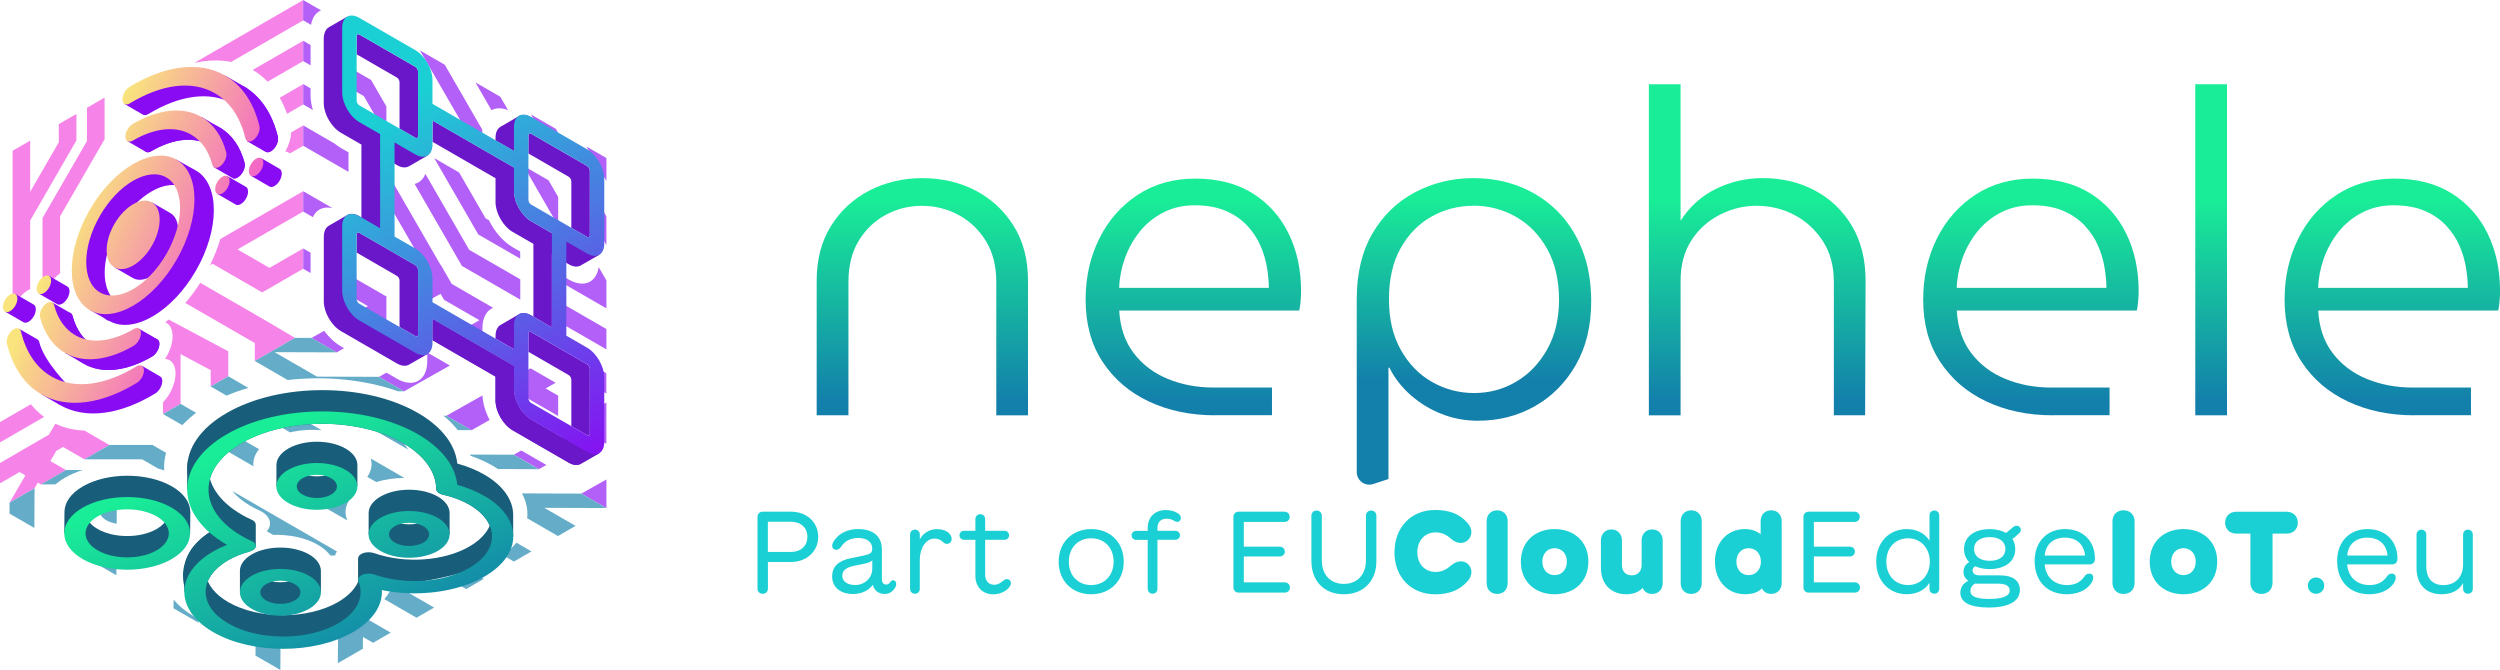 <?xml version="1.0" encoding="UTF-8"?>
<svg xmlns="http://www.w3.org/2000/svg" width="491.75" height="131.78" xmlns:xlink="http://www.w3.org/1999/xlink" viewBox="0 0 491.75 131.78">
  <defs>
    <style>
      .cls-1 {
        fill: url(#linear-gradient-2);
      }

      .cls-2 {
        fill: #1bd0d4;
      }

      .cls-3 {
        fill: url(#New_Gradient_Swatch_copy_2-4);
      }

      .cls-4 {
        fill: url(#New_Gradient_Swatch_copy_2);
      }

      .cls-5 {
        fill: #6a17c9;
      }

      .cls-6 {
        fill: url(#New_Gradient_Swatch_copy_2-2);
      }

      .cls-7 {
        fill: url(#linear-gradient-6);
      }

      .cls-8 {
        opacity: .65;
      }

      .cls-9 {
        fill: #1380ab;
      }

      .cls-10 {
        fill: url(#New_Gradient_Swatch_copy_2-5);
      }

      .cls-11 {
        fill: url(#linear-gradient-5);
      }

      .cls-12 {
        fill: url(#New_Gradient_Swatch_copy_2-3);
      }

      .cls-13 {
        fill: url(#linear-gradient-7);
      }

      .cls-14 {
        fill: url(#New_Gradient_Swatch_copy);
      }

      .cls-15 {
        fill: #185e7a;
      }

      .cls-16 {
        fill: #890bf3;
      }

      .cls-17 {
        fill: url(#linear-gradient-3);
      }

      .cls-18 {
        fill: url(#linear-gradient);
      }

      .cls-19 {
        fill: #f141dc;
      }

      .cls-20 {
        fill: url(#linear-gradient-4);
      }

      .cls-21 {
        fill: url(#linear-gradient-8);
      }
    </style>
    <linearGradient id="linear-gradient" x1="181.43" y1="39.24" x2="181.43" y2="78.82" gradientUnits="userSpaceOnUse">
      <stop offset="0" stop-color="#19ed97"/>
      <stop offset="1" stop-color="#1380ab"/>
    </linearGradient>
    <linearGradient id="linear-gradient-2" x1="234.72" y1="39.24" x2="234.72" y2="78.82" xlink:href="#linear-gradient"/>
    <linearGradient id="linear-gradient-3" x1="289.94" y1="38.86" x2="289.94" y2="74.87" xlink:href="#linear-gradient"/>
    <linearGradient id="linear-gradient-4" x1="345.64" y1="39.24" x2="345.64" y2="78.82" xlink:href="#linear-gradient"/>
    <linearGradient id="linear-gradient-5" x1="399.48" y1="39.24" x2="399.48" y2="78.82" xlink:href="#linear-gradient"/>
    <linearGradient id="linear-gradient-6" x1="434.93" y1="39.24" x2="434.93" y2="78.82" xlink:href="#linear-gradient"/>
    <linearGradient id="linear-gradient-7" x1="470.57" y1="39.24" x2="470.57" y2="78.82" xlink:href="#linear-gradient"/>
    <linearGradient id="New_Gradient_Swatch_copy" data-name="New Gradient Swatch copy" x1="77.68" y1="21.27" x2="120.57" y2="90.65" gradientUnits="userSpaceOnUse">
      <stop offset="0" stop-color="#1bd0d4"/>
      <stop offset="1" stop-color="#890bf3"/>
    </linearGradient>
    <linearGradient id="New_Gradient_Swatch_copy_2" data-name="New Gradient Swatch copy 2" x1="67.66" y1="77.88" x2="89.11" y2="123.48" gradientUnits="userSpaceOnUse">
      <stop offset="0" stop-color="#19ed97"/>
      <stop offset="1" stop-color="#1380ab"/>
    </linearGradient>
    <linearGradient id="New_Gradient_Swatch_copy_2-2" data-name="New Gradient Swatch copy 2" x1="56.44" y1="83.15" x2="77.89" y2="128.76" xlink:href="#New_Gradient_Swatch_copy_2"/>
    <linearGradient id="New_Gradient_Swatch_copy_2-3" data-name="New Gradient Swatch copy 2" x1="42.54" y1="89.69" x2="63.99" y2="135.3" xlink:href="#New_Gradient_Swatch_copy_2"/>
    <linearGradient id="New_Gradient_Swatch_copy_2-4" data-name="New Gradient Swatch copy 2" x1="22.33" y1="99.2" x2="43.78" y2="144.8" xlink:href="#New_Gradient_Swatch_copy_2"/>
    <linearGradient id="New_Gradient_Swatch_copy_2-5" data-name="New Gradient Swatch copy 2" x1="55.7" y1="83.5" x2="77.15" y2="129.11" xlink:href="#New_Gradient_Swatch_copy_2"/>
    <linearGradient id="linear-gradient-8" x1="14.69" y1="41.09" x2="50.12" y2="56.84" gradientUnits="userSpaceOnUse">
      <stop offset="0" stop-color="#f9e47d"/>
      <stop offset="1" stop-color="#f141dc"/>
    </linearGradient>
  </defs>
  <g id="Layer_2" data-name="Layer 2">
    <g>
      <path class="cls-18" d="m160.64,81.69v-26.49c0-4.16.94-7.75,2.81-10.75,1.87-3,4.38-5.32,7.54-6.96,3.15-1.63,6.63-2.45,10.44-2.45s7.36.82,10.48,2.45c3.12,1.64,5.62,3.96,7.49,6.96,1.87,3,2.81,6.59,2.81,10.75v26.49h-6.24v-26.22c0-3.15-.68-5.84-2.05-8.07-1.37-2.23-3.17-3.94-5.4-5.13-2.23-1.19-4.62-1.78-7.18-1.78s-4.85.58-7.05,1.74c-2.2,1.16-3.98,2.85-5.35,5.08-1.37,2.23-2.05,4.95-2.05,8.16v26.22h-6.24Z"/>
      <path class="cls-1" d="m239.05,81.69c-4.88,0-9.23-.91-13.07-2.72-3.84-1.81-6.87-4.41-9.1-7.8-2.23-3.39-3.34-7.46-3.34-12.22,0-4.4.89-8.4,2.68-12,1.78-3.6,4.3-6.47,7.54-8.61,3.24-2.14,7.03-3.21,11.37-3.21s8.24.98,11.33,2.94c3.09,1.96,5.44,4.61,7.05,7.94,1.61,3.33,2.41,7.08,2.41,11.24,0,.6-.03,1.25-.09,1.96-.06.71-.15,1.34-.27,1.87h-35.41c.18,3.33,1.13,6.13,2.85,8.38,1.72,2.26,3.97,3.96,6.73,5.08,2.76,1.13,5.75,1.69,8.96,1.69h11.51v5.44h-11.15Zm-18.91-25.07h29.44c0-1.19-.12-2.51-.36-3.97-.24-1.46-.67-2.9-1.29-4.33-.62-1.43-1.49-2.73-2.59-3.92-1.1-1.19-2.5-2.16-4.19-2.9-1.69-.74-3.76-1.12-6.2-1.12-2.26,0-4.31.48-6.15,1.43-1.84.95-3.39,2.22-4.64,3.79-1.25,1.58-2.22,3.32-2.9,5.22-.68,1.9-1.06,3.84-1.12,5.8Z"/>
      <path class="cls-17" d="m289.89,35.04c3.21,0,6.21.55,9.01,1.65,2.79,1.1,5.25,2.69,7.36,4.77,2.11,2.08,3.76,4.62,4.95,7.63,1.19,3,1.78,6.41,1.78,10.21,0,4.82-1.01,8.98-3.03,12.49-2.02,3.51-4.71,6.22-8.07,8.12-3.36,1.9-7.09,2.85-11.2,2.85-2.5,0-4.88-.45-7.14-1.34-2.26-.89-4.28-2.13-6.07-3.7-1.78-1.58-3.18-3.37-4.19-5.4h-.18v21.91l-3,.98c-1.6.52-3.24-.67-3.24-2.36v-34c0-5.11,1.04-9.44,3.12-12.98,2.08-3.54,4.88-6.23,8.38-8.07,3.51-1.84,7.34-2.77,11.51-2.77Zm-.09,5.44c-2.97,0-5.72.71-8.25,2.14-2.53,1.43-4.55,3.51-6.07,6.24-1.52,2.74-2.27,6.07-2.27,9.99s.77,7.18,2.32,9.95c1.55,2.77,3.6,4.88,6.15,6.33,2.56,1.46,5.32,2.18,8.3,2.18s5.72-.74,8.25-2.23c2.53-1.49,4.56-3.61,6.11-6.38,1.55-2.76,2.32-6.02,2.32-9.77s-.77-7.18-2.32-9.95c-1.55-2.77-3.6-4.88-6.15-6.33-2.56-1.46-5.35-2.19-8.38-2.19Z"/>
      <path class="cls-20" d="m324.33,81.69V16.57h6.24v26.85c1.78-2.79,4.12-4.89,7-6.29,2.88-1.4,5.93-2.1,9.14-2.1,3.81,0,7.24.82,10.3,2.45,3.06,1.64,5.49,3.96,7.27,6.96,1.78,3,2.68,6.59,2.68,10.75l-.09,26.49h-6.15v-26.22c0-3.15-.73-5.84-2.19-8.07-1.46-2.23-3.33-3.94-5.62-5.13-2.29-1.19-4.74-1.78-7.36-1.78s-4.91.58-7.22,1.74-4.19,2.84-5.62,5.04c-1.43,2.2-2.14,4.88-2.14,8.03v26.4h-6.24Z"/>
      <path class="cls-11" d="m403.8,81.69c-4.88,0-9.23-.91-13.07-2.72-3.84-1.81-6.87-4.41-9.1-7.8-2.23-3.39-3.34-7.46-3.34-12.22,0-4.4.89-8.4,2.68-12,1.78-3.6,4.3-6.47,7.54-8.61,3.24-2.14,7.03-3.21,11.37-3.21s8.24.98,11.33,2.94c3.09,1.96,5.44,4.61,7.05,7.94,1.61,3.33,2.41,7.08,2.41,11.24,0,.6-.03,1.25-.09,1.96-.06.71-.15,1.34-.27,1.87h-35.41c.18,3.33,1.13,6.13,2.85,8.38,1.72,2.26,3.97,3.96,6.73,5.08,2.76,1.13,5.75,1.69,8.96,1.69h11.51v5.44h-11.15Zm-18.91-25.07h29.44c0-1.19-.12-2.51-.36-3.97-.24-1.46-.67-2.9-1.29-4.33-.62-1.43-1.49-2.73-2.59-3.92-1.1-1.19-2.5-2.16-4.19-2.9-1.69-.74-3.76-1.12-6.2-1.12-2.26,0-4.31.48-6.15,1.43-1.84.95-3.39,2.22-4.64,3.79-1.25,1.58-2.22,3.32-2.9,5.22-.68,1.9-1.06,3.84-1.12,5.8Z"/>
      <path class="cls-7" d="m431.81,81.69V16.57h6.24v65.12h-6.24Z"/>
      <path class="cls-13" d="m474.89,81.69c-4.88,0-9.23-.91-13.07-2.72-3.84-1.81-6.87-4.41-9.1-7.8-2.23-3.39-3.34-7.46-3.34-12.22,0-4.4.89-8.4,2.68-12,1.78-3.6,4.3-6.47,7.54-8.61,3.24-2.14,7.03-3.21,11.37-3.21s8.24.98,11.33,2.94c3.09,1.96,5.44,4.61,7.05,7.94,1.61,3.33,2.41,7.08,2.41,11.24,0,.6-.03,1.25-.09,1.96-.06.71-.15,1.34-.27,1.87h-35.41c.18,3.33,1.13,6.13,2.85,8.38,1.72,2.26,3.97,3.96,6.73,5.08,2.76,1.13,5.75,1.69,8.96,1.69h11.51v5.44h-11.15Zm-18.91-25.07h29.44c0-1.19-.12-2.51-.36-3.97-.24-1.46-.67-2.9-1.29-4.33-.62-1.43-1.49-2.73-2.59-3.92-1.1-1.19-2.5-2.16-4.19-2.9-1.69-.74-3.76-1.12-6.2-1.12-2.26,0-4.31.48-6.15,1.43-1.84.95-3.39,2.22-4.64,3.79-1.25,1.58-2.22,3.32-2.9,5.22-.68,1.9-1.06,3.84-1.12,5.8Z"/>
    </g>
  </g>
  <g id="Layer_5" data-name="Layer 5">
    <g>
      <g class="cls-8">
        <g>
          <path class="cls-19" d="m32.5,63.41c.8.3,1.34,1.11,1.43,2.35.1,1.23-.28,2.73-1.03,4.12-.13.25-.28.49-.43.72,1.13.07,1.92.95,2.04,2.47.1,1.21-.27,2.7-1,4.07-.4.75-.9,1.43-1.45,2.01v2.29s3.46-2,3.46-2v-9.79s5.92,3.15,5.92,3.15v3.22s3.46-2,3.46-2v-4.92s-11.73-6.25-11.73-6.25c-.22.19-.45.38-.67.56Z"/>
          <path class="cls-19" d="m6.07,79.52L0,83.02v4s8.67-5.01,8.67-5.01c-.96-.7-1.82-1.54-2.6-2.5Z"/>
          <path class="cls-19" d="m10.89,83.34c-.39.68-.81,1.39-1.26,2.16l-4.35,2.51L0,91.07v4s3.85-2.22,3.85-2.22l1.14.66c-1.01,1.73-2.05,3.53-3.11,5.36l4.92-2.84c.21-.37.43-.74.64-1.1l.64.37,4.9-2.83-3.07-1.78c.39-.67.78-1.34,1.16-2l1.33-.77,4.22,2.44,4.9-2.83-4.92-2.84c-2.04-.07-3.96-.52-5.71-1.34Z"/>
          <path class="cls-19" d="m51.13,33.38s.03-.05.04-.08c0,0,0-.01.01-.02-.02,0-.03-.01-.05-.02v.11Z"/>
          <path class="cls-19" d="m2.79,60.01c.76-1.31,1.77-2.38,2.84-3,.11-.06.21-.09.31-.14v-13.49s9.09-15.75,9.09-15.75v-5.22s-3.46,2-3.46,2v3.56s-5.63,9.75-5.63,9.75v-10.06s-3.46,2-3.46,2v30.97c.1-.21.19-.41.31-.62Z"/>
          <path class="cls-19" d="m8.35,56.68s.08.02.12.04c.21.12.4.28.56.48.12-.25.25-.5.39-.74.65-1.13,1.5-2.06,2.4-2.7v-11.21s8.75-15.16,8.75-15.16v-8.19s-3.46,2-3.46,2v6.53s-8.75,15.16-8.75,15.16v13.78Z"/>
          <path class="cls-19" d="m49.75,13.78c1.06.61,2.02,1.39,2.9,2.28l6.99-4.04v-4s-9.93,5.73-9.93,5.73c.01,0,.03.01.04.02Z"/>
          <path class="cls-19" d="m56.47,22.38l3.17-1.83v-4s-4.62,2.67-4.62,2.67c.56.97,1.04,2.03,1.44,3.17Z"/>
          <path class="cls-19" d="m38.18,12.39c2.58-.57,5.03-.65,7.29-.21l14.18-8.18V0s-21.46,12.39-21.46,12.39Z"/>
          <path class="cls-19" d="m53.58,63.82l-14.19-8.19c-.9,1.42-1.89,2.75-2.94,3.96l13.67,7.89v3.54s7.91-4.56,7.91-4.56l-4.44-2.62h0Z"/>
          <path class="cls-19" d="m56.66,28.69c-.16.37-.34.74-.55,1.09.26.04.51.12.73.25.07.04.12.1.19.15l2.6-1.5v-4s-2.36,1.36-2.36,1.36c-.03.83-.23,1.74-.62,2.65Z"/>
          <path class="cls-19" d="m41.3,52.19l.52-.3,9.75,5.63,8.06-4.65v-4s-6.62,3.82-6.62,3.82l-6.29-3.63,12.91-7.45v-4s-16.29,9.4-16.29,9.4c-.51,1.71-1.19,3.45-2.05,5.18Z"/>
        </g>
        <g>
          <path class="cls-16" d="m99.94,21.68l-1.52-2.64-4.9-2.83,3.15,5.46c.87-.48,2.01-.5,3.27,0Z"/>
          <path class="cls-16" d="m94.87,27.28v-1.72s0-.03,0-.04l-7.38-12.78-4.9-2.83,8.91,15.43,3.37,1.94Z"/>
          <polygon class="cls-16" points="103 32.64 109.79 44.4 109.79 38.74 107.9 35.47 103 32.64"/>
          <polygon class="cls-16" points="61.09 8.86 59.64 8.02 59.64 12.02 61.09 12.86 61.09 8.86"/>
          <path class="cls-16" d="m63.16,2.04l-3.53-2.04v4s1.55.89,1.55.89c.25-1.45.96-2.43,1.98-2.86Z"/>
          <polygon class="cls-16" points="102.91 39.43 102.91 40.53 103.86 41.08 102.91 39.43"/>
          <polygon class="cls-16" points="109.79 81.83 109.79 77.83 107.32 76.4 109.29 75.29 104.36 72.44 102.91 73.26 102.91 78.89 103.82 78.38 109.79 81.83"/>
          <polygon class="cls-16" points="75.86 58.24 69.12 54.35 69.12 58.35 72.36 60.21 70.87 61.05 75.8 63.9 76 63.78 76 58.16 75.86 58.24"/>
          <polygon class="cls-16" points="71.57 18.91 74.62 24.2 76 25 76 20.94 73 15.74 69.12 13.5 69.12 17.5 71.57 18.91"/>
          <polygon class="cls-16" points="110.78 27.85 109.33 25.34 104.44 22.52 105.88 25.02 110.78 27.85"/>
          <path class="cls-16" d="m86.71,52.12l-.04.02-10.08-17.46v5.66s7.62,13.2,7.62,13.2l-1.08.61c.58,1.39.92,2.84.92,4.18v.93s2.61-1.47,2.61-1.47l.69,1.19,6.95,4.01-2.6,1.47,3.19,1.84v-1.72c0-2.1.82-3.51,2.11-4.03l-8.15-4.71-2.13-3.71Z"/>
          <path class="cls-16" d="m61.09,18.77v-1.39s-1.45-.84-1.45-.84v4s1.9,1.09,1.9,1.09c-.29-.97-.45-1.95-.45-2.87Z"/>
          <path class="cls-16" d="m92.29,49.14l-8.62-14.94c-.42,1.06-1.16,1.74-2.12,1.98l9.31,16.13,11.48,6.63v-4s-10.05-5.8-10.05-5.8Z"/>
          <path class="cls-16" d="m100.84,48.62c-1.89-1.09-3.57-3.08-4.66-5.29l-.66-.38-5.21-9.02-4.9-2.83,8.67,15.02,8.24,4.76v-1.4s-1.49-.86-1.49-.86Z"/>
          <polygon class="cls-16" points="61.09 49.71 59.64 48.87 59.64 52.87 61.09 53.71 61.09 49.71"/>
          <polygon class="cls-16" points="117.83 86.47 119.28 87.3 119.28 79.17 117.83 79.99 117.83 86.47"/>
          <path class="cls-16" d="m117.72,76.51l1.55.9v-4s-3.56-2.06-3.56-2.06c1.03,1.6,1.76,3.42,2.01,5.16Z"/>
          <path class="cls-16" d="m111.86,54.98l-1.49-.86v1.4s8.91,5.14,8.91,5.14v-5.49s-1.52-2.64-1.52-2.64c-.44,3.05-2.91,4.17-5.89,2.45Z"/>
          <polygon class="cls-16" points="110.37 63.58 119.28 68.72 119.28 64.72 110.37 59.58 110.37 63.58"/>
          <polygon class="cls-16" points="117.83 45.71 119.28 48.22 119.28 42.56 117.83 40.05 117.83 45.71"/>
          <polygon class="cls-16" points="115.35 28.82 119.28 35.61 119.28 31.08 115.35 28.82"/>
          <path class="cls-16" d="m65.42,40.95l-5.78-3.34v4s1.9,1.1,1.9,1.1c.69-1.53,2.12-2.19,3.88-1.76Z"/>
          <path class="cls-16" d="m67.06,68.13c-1.22-.7-2.35-1.79-3.3-3.06l-2.48,1.4,4.93,2.85,1.46-.83-.62-.36Z"/>
          <path class="cls-16" d="m68.55,29.97l-1.49-.86c-.42-.24-.84-.54-1.24-.87l-6.18-3.57v4s8.91,5.14,8.91,5.14v-3.85Z"/>
          <polygon class="cls-16" points="119.27 99.94 119.28 99.94 119.28 94.31 114.34 97.09 119.27 99.94"/>
          <path class="cls-16" d="m84.04,69.32v1.72c0,3.8-2.68,5.35-5.97,3.45l-2.06-1.19-1.46.83,4.93,2.85,9.01-5.08-4.44-2.56Z"/>
          <path class="cls-16" d="m94.89,77.78l-7.09,4,4.93,2.85,3.58-2.02c-.81-1.56-1.33-3.25-1.42-4.82Z"/>
          <polygon class="cls-16" points="102.54 88.61 101.07 89.44 106 92.28 107.47 91.46 102.54 88.61"/>
        </g>
        <g>
          <path class="cls-9" d="m60.67,97.96l7.66,4.42c-.56-1.27-.47-2.6.27-3.85l-2.11-1.22c-1.83.5-3.83.72-5.81.64Z"/>
          <path class="cls-9" d="m46.84,85.98c-.97.86-1.7,1.78-2.2,2.73l5.21,3.01c-.13-1.14.24-2.3,1.11-3.36l-4.12-2.38Z"/>
          <path class="cls-9" d="m27.96,90.35l3.13,1.81c.41.11.81.24,1.21.37-.08-1.16.05-2.32.37-3.46l-2.68-1.55h-8.47s-4.9,2.83-4.9,2.83h11.34Z"/>
          <path class="cls-9" d="m65.92,109.27c.05-.28.18-.54.35-.8l-20.59-11.89c.89,1.07,2.08,2.07,3.61,2.95.46.27,1,.54,1.64.83.17.08.34.16.5.26,1.25.72,1.85,1.72,1.65,2.73-.08.41-.29.8-.6,1.15l1.23.71c3.17-.09,6.39.55,8.8,1.95,1.09.63,1.91,1.35,2.47,2.12h.94Z"/>
          <path class="cls-9" d="m10.9,95.28c.55-.46,1.17-.91,1.89-1.32,1.05-.6,2.21-1.1,3.44-1.51h-3.25s-4.9,2.83-4.9,2.83h2.83Z"/>
          <path class="cls-9" d="m38.58,81.21l-3.06-1.77-3.46,2,3.8,2.19c.78-.84,1.69-1.65,2.72-2.43Z"/>
          <path class="cls-9" d="m44.9,74.02l-3.46,2,3.12,1.8c1.37-.58,2.81-1.09,4.29-1.52l-3.94-2.28Z"/>
          <path class="cls-9" d="m76.85,124.44l-5.45-3.15c-.08.05-.16.1-.24.15-1.42.82-2.99,1.5-4.65,2.06-.01,1.48-.04,3.98-.06,6.95l4.92-2.84c0-.79.01-1.56.02-2.32l2,1.15,3.46-2Z"/>
          <path class="cls-9" d="m114.34,97.09l-11.67-.04c.87,1.59,1.2,3.24,1.02,4.89l6.06,3.5,3.46-2-6.14-3.55,12.19.04-4.93-2.85Z"/>
          <path class="cls-9" d="m68.54,81.65l11.74,6.78c-.91-1.56-2.42-3-4.49-4.19s-4.6-2.07-7.25-2.58Z"/>
          <path class="cls-9" d="m72.94,90.21c.33,1.2.1,2.45-.7,3.59l1.77,1.02c1.72-.54,3.62-.8,5.53-.81l-6.59-3.81Z"/>
          <path class="cls-9" d="m57.75,81.44c-1.69.26-3.33.65-4.87,1.19l4.17,2.41c1.98-.46,4.14-.6,6.23-.41l-5.53-3.19Z"/>
          <path class="cls-9" d="m20.95,102.36c.57.33,1.27.54,2,.66.01-1.7.03-3.39.04-5.01-.75.11-1.46.33-2.04.67-1.76,1.02-1.76,2.67,0,3.69Z"/>
          <path class="cls-9" d="m92.55,89.65c1.61.56,3.11,1.23,4.45,2.01.33.19.63.4.94.6l8.06.03-4.93-2.85-8.59-.03c.02.08.05.16.07.24Z"/>
          <path class="cls-9" d="m92.72,112.46c-1.5.53-3.08.95-4.73,1.27l3.7,2.14,3.46-2-2.44-1.41Z"/>
          <path class="cls-9" d="m28.64,100.61c.04-.7-.38-1.41-1.31-1.94-.92-.53-2.15-.78-3.36-.75l4.67,2.69Z"/>
          <path class="cls-9" d="m90.04,84.61h2.7s-4.93-2.84-4.93-2.84h-.58c1.1.89,2.03,1.85,2.81,2.84Z"/>
          <path class="cls-9" d="m50.11,71.01l6.48,3.74c7.34-.84,15.12-.11,21.69,2.21h1.19s-4.93-2.84-4.93-2.84l-12.19-.04-8.34-4.81,12.19.04-4.93-2.85h-3.26s-7.9,4.55-7.9,4.55Z"/>
          <path class="cls-9" d="m101.57,106.74c-.7.87-1.57,1.71-2.62,2.49l2.13,1.23,3.46-2-2.97-1.72Z"/>
          <path class="cls-9" d="m34.13,119.58s0,.05,0,.07l4.89,2.82c0-.25,0-.49,0-.74-.18-.1-.37-.19-.55-.29-1.81-1.04-3.24-2.22-4.33-3.48,0,.54,0,1.07,0,1.61Z"/>
          <path class="cls-9" d="m77.38,114.88c-.39,1.03-.98,2.03-1.78,2.97l6.33,3.66,3.46-2-8.01-4.63Z"/>
          <path class="cls-9" d="m18.01,109.07c0,.4,0,.8,0,1.2,0,.02,0,.05,0,.07l4.88,2.82c0-1.11,0-2.25.02-3.41-1.67-.07-3.32-.3-4.89-.67Z"/>
          <path class="cls-9" d="m50.26,128.89s0,.05,0,.07l4.89,2.82c0-2.06.02-4.24.03-6.45-1.64.02-3.28-.06-4.9-.25,0,1.25-.02,2.53-.02,3.81Z"/>
          <path class="cls-9" d="m1.88,98.86c0,.7,0,1.39-.01,2.1,0,.02,0,.05,0,.07l4.89,2.82c0-2.49.02-5.15.04-7.82l-4.92,2.84Z"/>
        </g>
      </g>
      <g>
        <path class="cls-5" d="m80.45,32.71s0,0,0,0l3.63-2.1-.44-2.01-2.21.92-4.5-3.01-.55,2.83-.28.29v1.71l1.96,1.13c.93.54,1.77.59,2.38.23h0s0,0,0,0Z"/>
        <path class="cls-5" d="m67.05,26.11l4.09,2.36v17.38c1.58.73,3.18,1.47,4.75,2.19v-17.57l.31-1.34c0-1.18-.17-2.43.45-2.89l-7.5-5.55-.16-10.99.62-2.62-.18-1.04.71-.84-1.84-1.93-3.63,2.1c-.41.24-.7.67-.86,1.24-.08.28-.13.59-.13.94v12.72c0,2.15,1.51,4.77,3.37,5.84Z"/>
        <path class="cls-5" d="m69.32,45.94l-2.27-1.31c-1.12-.65-2.11-.59-2.72.03.6-.62,1.6-.69,2.72-.04l2.27,1.32Z"/>
        <polygon class="cls-5" points="69.32 45.94 69.02 46.14 69.24 45.89 69.32 45.94"/>
        <path class="cls-5" d="m104.92,62.29v2.18l-.97-.13-.92,1.06-1.58,1.81-.35.05v1.44l-.8-.46-1.22-.71-1.61-.92v-.53c0-.32.03-.62.1-.89.02-.09.05-.17.08-.25.02-.06.04-.12.07-.18.01-.04.03-.08.05-.11.06-.12.13-.22.2-.32.04-.06.09-.11.15-.16.1-.11.22-.19.34-.26h0s.11-.08.11-.08h.03s3.42-1.99,3.42-1.99l.06-.04c.13-.08.28-.13.43-.17.07-.02.14-.03.21-.04.41-.05.86.03,1.35.24.13.06.27.12.4.2l.45.26Z"/>
        <path class="cls-5" d="m104.92,23.31v2.18l-.97-.13-.92,1.06-1.58,1.81-.35.05v1.44l-.8-.46-1.22-.71-1.61-.92v-.53c0-.32.03-.62.1-.89.02-.09.05-.17.08-.25.02-.06.04-.12.07-.18.01-.04.03-.08.05-.11.06-.12.13-.22.2-.32.04-.06.09-.11.15-.16.1-.11.22-.19.34-.26h0s.11-.08.11-.08h.03s3.42-1.99,3.42-1.99l.06-.04c.13-.08.28-.13.43-.17.07-.02.14-.03.21-.04.41-.05.86.03,1.35.24.13.06.27.12.4.2l.45.26Z"/>
        <path class="cls-5" d="m84.09,69.63l-3.59,2.07-.05.03s-.08.04-.12.06c-.06.03-.11.05-.18.07-.06.02-.12.04-.18.05s-.13.02-.2.03c-.5.05-1.08-.09-1.7-.45l-1.96-1.13-9.05-5.23c-1.86-1.07-3.37-3.69-3.37-5.84v-12.72c0-.43.06-.82.18-1.14.02-.06.04-.12.07-.18.01-.04.03-.08.05-.11.06-.12.13-.22.2-.32.04-.06.09-.11.15-.16.07-.07.14-.13.22-.18.04-.03.09-.06.13-.08h-.01s3.63-2.11,3.63-2.11h0c.61-.35,1.45-.3,2.38.24l2.44,1.41.4,1.33-3.35-.44-.93,1.06-.22.25-.82.56.16.04.02.14.2,1.91,1.23,11.47,8.78,5.64,2.25,1.44-.36.57.95.63,2.21-.92.44,2.01Z"/>
        <path class="cls-5" d="m82.23,14.07v12.72c0,.34-.24.48-.53.31l-.27-.16-2.84-1.63v-9.14c0-.34-.23-.75-.53-.92l-7.91-4.57v-3.58c0-.34.24-.48.53-.31l11.02,6.36c.29.17.53.58.53.92Z"/>
        <path class="cls-5" d="m82.23,53.08v12.72c0,.34-.24.48-.53.31l-.27-.16-2.84-1.63v-9.14c0-.34-.23-.75-.53-.92l-7.91-4.57v-3.58c0-.34.24-.48.53-.31l11.02,6.36c.29.17.53.58.53.92Z"/>
        <path class="cls-5" d="m116.02,33.58v12.72c0,.34-.24.48-.53.31l-.27-.16-2.84-1.63v-9.14c0-.34-.23-.75-.53-.92l-7.91-4.57v-3.58c0-.34.24-.48.53-.31l11.02,6.36c.29.17.53.58.53.92Z"/>
        <path class="cls-5" d="m116.02,72.59v12.72c0,.34-.24.48-.53.31l-.27-.16-2.84-1.63v-9.14c0-.34-.23-.75-.53-.92l-7.91-4.57v-3.58c0-.34.24-.48.53-.31l11.02,6.36c.29.17.53.58.53.92Z"/>
        <path class="cls-5" d="m117.88,89.14l-3.54,2.03-.1.06c-.07.04-.13.07-.2.1-.07.03-.14.05-.22.07-.04.01-.09.02-.14.03-.04.01-.08.02-.12.02-.5.05-1.08-.09-1.7-.45l-1.96-1.13-9.06-5.23c-1.86-1.08-3.37-3.69-3.37-5.84v-4.72l-12.39-7.16v-4.19l12.39,7.15,2.84,1.64.8.46v4.72c0,2.15,1.51,4.77,3.37,5.84l6.06,3.5.19-1,4.5,3.01,2.21-.92.44,2.01Z"/>
        <path class="cls-5" d="m117.88,89.14l-3.54,2.03-.1.06c-.07.04-.13.07-.2.1-.07.03-.14.05-.22.07-.04.01-.09.02-.14.03-.04.01-.08.02-.12.02-.5.05-1.08-.09-1.7-.45l-1.96-1.13-9.06-5.23c-1.86-1.08-3.37-3.69-3.37-5.84v-4.72l-12.39-7.16v-4.19l12.39,7.15,2.84,1.64.8.46v4.72c0,2.15,1.51,4.77,3.37,5.84l6.06,3.5.19-1,4.5,3.01,2.21-.92.44,2.01Z"/>
        <path class="cls-5" d="m117.88,50.12l-3.54,2.03-.1.06c-.07.04-.13.07-.2.1-.07.03-.14.05-.22.07-.04.01-.09.02-.14.03-.04.01-.08.02-.12.02-.5.05-1.08-.09-1.7-.45l-1.96-1.13-9.06-5.23c-1.86-1.08-3.37-3.69-3.37-5.84v-4.72l-12.39-7.16v-4.19l12.39,7.15,2.84,1.64.8.46v4.72c0,2.15,1.51,4.77,3.37,5.84l6.06,3.5.19-1,4.5,3.01,2.21-.92.44,2.01Z"/>
        <polygon class="cls-5" points="108.56 45.89 108.56 64.4 107.76 63.94 106.9 63.44 104.92 62.29 104.92 47.99 108.56 45.89"/>
        <polygon class="cls-5" points="74.77 26.38 74.77 44.89 73.97 44.43 73.11 43.93 71.13 42.78 71.13 28.48 74.77 26.38"/>
        <path class="cls-14" d="m115.49,49.88c1.86,1.07,3.37.2,3.37-1.95v-12.72c0-2.15-1.51-4.77-3.37-5.84l-11.02-6.36c-1.86-1.07-3.37-.2-3.37,1.95v4.72s-16.03-9.25-16.03-9.25v-4.72c0-2.15-1.51-4.77-3.37-5.84l-11.02-6.36c-1.86-1.07-3.37-.2-3.37,1.95v12.72c0,2.15,1.51,4.77,3.37,5.84l4.09,2.36v18.51s-4.09-2.36-4.09-2.36c-1.86-1.07-3.37-.2-3.37,1.95v12.72c0,2.15,1.51,4.77,3.37,5.84l11.02,6.36c1.86,1.07,3.37.2,3.37-1.95v-4.72s16.03,9.25,16.03,9.25v4.72c0,2.15,1.51,4.77,3.37,5.84l11.02,6.36c1.86,1.07,3.37.2,3.37-1.95v-12.72c0-2.15-1.51-4.76-3.37-5.84l-4.09-2.36v-18.51s4.09,2.36,4.09,2.36Zm-11.55-23.28c0-.34.24-.48.53-.31l11.02,6.36c.29.17.53.58.53.92v12.72c0,.34-.24.48-.53.31l-11.02-6.36c-.29-.17-.53-.58-.53-.92v-12.72Zm-33.26-5.87c-.29-.17-.53-.58-.53-.92V7.09c0-.34.24-.47.53-.31l11.02,6.36c.29.17.53.58.53.92v12.72c0,.34-.24.48-.53.31l-11.02-6.36Zm11.55,45.07c0,.34-.24.48-.53.31l-11.02-6.36c-.29-.17-.53-.58-.53-.92v-12.72c0-.34.24-.47.53-.31l11.02,6.36c.29.17.53.58.53.92v12.72Zm33.79,6.79v12.72c0,.34-.24.48-.53.31l-11.02-6.36c-.29-.17-.53-.58-.53-.92v-12.72c0-.34.24-.48.53-.31l11.02,6.36c.29.17.53.58.53.92Zm-7.46-8.2l-4.09-2.36c-1.86-1.07-3.37-.2-3.37,1.95v4.72s-16.03-9.25-16.03-9.25v-4.72c0-2.15-1.51-4.76-3.37-5.84l-4.09-2.36v-18.51s4.09,2.36,4.09,2.36c1.86,1.07,3.37.2,3.37-1.95v-4.72s16.03,9.25,16.03,9.25v4.72c0,2.15,1.51,4.77,3.37,5.84l4.09,2.36v18.51Z"/>
      </g>
      <g>
        <path class="cls-15" d="m70.55,114.18c-.62,1.58-2,3.06-4.08,4.26-5.95,3.43-15.62,3.43-21.57,0-2.6-1.5-4.07-3.42-4.39-5.38l-4.51.04c-.07,3.19,1.69,6.36,5.42,8.51,7.58,4.38,18.48,6.59,26.06,2.21,3.54-2.04,6.52-5.47,6.84-8.39l-3.77-1.25Z"/>
        <path class="cls-15" d="m36,113.1l4.51-.04c-.42-2.53,1.05-5.14,4.39-7.07.11-.06.23-.12.34-.18l1.49,1.67,3.58-.1v-4.2h-.01c0-.32-.21-.63-.6-.85-.06-.03-.12-.06-.18-.09-.76-.35-1.4-.67-1.96-1-4.64-2.68-6.82-6.25-6.53-9.77.03-.36.09-.72.17-1.07h-4.2c-.43,2.27,0,4.59,1.31,6.77,1.02,1.69,2.56,3.29,4.63,4.72l-1.42-.25,1.73,1.94c-.46.22-.9.45-1.32.69-3.85,2.22-5.87,5.53-5.94,8.82Z"/>
        <path class="cls-15" d="m96.75,101.14c0,.16.02.32.01.47-.14,2.15-1.62,4.27-4.45,5.9-4.99,2.88-12.68,3.41-18.71,1.29-.72-.25-1.64-.23-2.32.06-.55.23-.84.6-.84.98h-.01s0,4.2,0,4.2l.18.03s-.04.08-.05.12l3.77,1.25c.03-.26.04-.52.03-.77,6.94,1.42,22.06-3.65,22.06-3.65,0,0,1.82-3.75,2.39-7.92.09-.65.14-1.3.16-1.96h-2.2Z"/>
        <path class="cls-15" d="m88.44,100.92c0-1.18-.78-2.36-2.33-3.25-3.11-1.79-8.16-1.79-11.27,0-1.55.9-2.33,2.08-2.33,3.25v4.2h3.04c0-.73.05,2.06,1.05,2.55,2.65,1.31,5.61,1.27,7.32-.19.84-.72,1.72-1.25,1.48-2.36h3.04v-4.2Zm-5.17,1.61c-1.54.89-4.05.89-5.59,0-.42-.24-.73-.53-.92-.83,1.26-.19,6.18-.25,7.16.34-.17.18-.39.34-.65.49Z"/>
        <path class="cls-15" d="m87.04,105.11l-4.14-2.41c-1.46.66-3.54.65-4.97-.05l-2.92,2.46h.54c0-.73.05,2.06,1.05,2.55,2.65,1.31,5.61,1.27,7.32-.19.84-.72,1.72-1.25,1.48-2.36h1.65Z"/>
        <path class="cls-4" d="m86.1,101.86c-3.11-1.79-8.16-1.79-11.27,0-3.11,1.79-3.11,4.71,0,6.51,3.11,1.79,8.17,1.79,11.27,0,3.11-1.79,3.11-4.71,0-6.51Zm-2.84,4.87c-1.54.89-4.05.89-5.59,0s-1.54-2.34,0-3.23c1.54-.89,4.05-.89,5.59,0,1.54.89,1.54,2.34,0,3.23Z"/>
        <path class="cls-15" d="m70.3,91.48c0-1.18-.78-2.36-2.33-3.25-3.11-1.79-8.16-1.79-11.27,0-1.55.9-2.33,2.08-2.33,3.25v4.2h3.04c0-.73.05,2.06,1.05,2.55,2.65,1.31,5.61,1.27,7.32-.19.84-.72,1.72-1.25,1.48-2.36h3.04v-4.2Zm-5.17,1.61c-1.54.89-4.05.89-5.59,0-.42-.24-.73-.53-.92-.83,1.26-.19,6.18-.25,7.16.34-.17.18-.39.34-.65.49Z"/>
        <path class="cls-15" d="m68.9,95.67l-4.14-2.41c-1.46.66-3.54.65-4.97-.05l-2.92,2.46h.54c0-.73.05,2.06,1.05,2.55,2.65,1.31,5.61,1.27,7.32-.19.84-.72,1.72-1.25,1.48-2.36h1.65Z"/>
        <path class="cls-6" d="m67.96,92.42c-3.11-1.79-8.16-1.79-11.27,0-3.11,1.79-3.11,4.71,0,6.51s8.17,1.79,11.27,0c3.11-1.79,3.11-4.71,0-6.51Zm-2.84,4.87c-1.54.89-4.05.89-5.59,0s-1.54-2.34,0-3.23c1.54-.89,4.05-.89,5.59,0,1.54.89,1.54,2.34,0,3.23Z"/>
        <path class="cls-15" d="m63.12,112.3c0-1.18-.78-2.36-2.33-3.25-3.11-1.79-8.16-1.79-11.27,0-1.55.9-2.33,2.08-2.33,3.25v4.2h3.04c0-.73.05,2.06,1.05,2.55,2.65,1.31,5.61,1.27,7.32-.19.84-.72,1.72-1.25,1.48-2.36h3.04v-4.2Zm-5.17,1.61c-1.54.89-4.05.89-5.59,0-.42-.24-.73-.53-.92-.83,1.26-.19,6.18-.25,7.16.34-.17.18-.39.34-.65.49Z"/>
        <path class="cls-15" d="m61.72,116.5l-4.14-2.41c-1.46.66-3.54.65-4.97-.05l-2.92,2.46h.54c0-.73.05,2.06,1.05,2.55,2.65,1.31,5.61,1.27,7.32-.19.84-.72,1.72-1.25,1.48-2.36h1.65Z"/>
        <path class="cls-12" d="m60.79,113.25c-3.11-1.79-8.16-1.79-11.27,0-3.11,1.79-3.11,4.71,0,6.51s8.17,1.79,11.27,0c3.11-1.79,3.11-4.71,0-6.51Zm-2.84,4.87c-1.54.89-4.05.89-5.59,0s-1.54-2.34,0-3.23c1.54-.89,4.05-.89,5.59,0,1.54.89,1.54,2.34,0,3.23Z"/>
        <path class="cls-15" d="m37.43,100.76c.02-1.84-1.19-3.69-3.62-5.09-4.83-2.79-12.68-2.79-17.51,0-2.4,1.38-3.6,3.2-3.62,5.02h0l-.04,4.2h2.37c.34.28.72.55,1.14.8-.4-1.57.43-3.22,2.52-4.43,3.5-2.02,9.2-2.02,12.7,0,2.11,1.22,2.94,2.9,2.51,4.48.42-.25.8-.51,1.15-.79h2.37s.04-4.19.04-4.19h0Z"/>
        <path class="cls-15" d="m34.15,108.1c-5.86,4.17-15.43,3.62-18.63-.97-1.37-1.97.89-6.87,1.52-5.32.34.83,1.06,1.61,2.18,2.25,3.19,1.84,8.39,1.84,11.59,0,1.06-.61,1.76-1.35,2.12-2.12.72-1.58,3.36,7.4,1.22,6.16Z"/>
        <path class="cls-3" d="m33.77,99.86c-4.83-2.79-12.68-2.79-17.51,0-4.83,2.79-4.83,7.32,0,10.11,4.83,2.79,12.68,2.79,17.51,0,4.83-2.79,4.83-7.32,0-10.11Zm-2.96,8.4c-3.19,1.84-8.39,1.84-11.59,0s-3.19-4.85,0-6.69c3.19-1.84,8.39-1.84,11.59,0s3.2,4.85,0,6.69Z"/>
        <path class="cls-15" d="m87.13,93.1c.19.04.36.1.55.14v-2.85h-2.08c.12.53.2,1.06.21,1.59,0,.49.53.93,1.32,1.11Z"/>
        <g>
          <path class="cls-15" d="m44.9,110.18c1.21-.7,2.63-1.27,4.22-1.71.65-.18,1.1-.54,1.18-.96.07-.37-.15-.73-.6-.99-.06-.03-.12-.06-.18-.09-.76-.35-1.4-.67-1.96-1-1.25-.72-2.29-1.51-3.18-2.34-.87.36-1.69.75-2.44,1.18-3.79,2.19-5.68,5.06-5.68,7.94v4.2l1.43.04c.93,1.32,2.32,2.56,4.16,3.64-2.59-3.25-1.58-7.23,3.05-9.91Z"/>
          <path class="cls-15" d="m73.61,113c-.72-.25-1.64-.23-2.32.06-.68.29-1,.79-.8,1.26.83,1.97.47,3.98-.92,5.75,3.12-1.84,4.98-4.17,5.43-6.64-.47-.13-.93-.27-1.38-.43Z"/>
          <path class="cls-15" d="m95.28,93.36c-1.56-.9-3.35-1.63-5.33-2.18-.38-3.76-3.1-7.27-7.74-9.95-10.37-5.99-27.24-5.99-37.61,0-5.19,2.99-7.78,6.93-7.78,10.86h0v4.2l1.08.16c1.08,2.13,2.98,4.14,5.68,5.88-4.46-4.89-3.13-11.08,3.97-15.19,8.74-5.04,22.96-5.04,31.69,0,4.18,2.42,6.51,5.63,6.56,9.05,0,.49.53.93,1.32,1.11,1.96.45,3.7,1.11,5.18,1.96,4.63,2.67,5.64,6.65,3.05,9.91,1.94-1.14,3.37-2.46,4.3-3.87l1.29.19v-4.2c0-2.87-1.89-5.75-5.68-7.94Z"/>
        </g>
        <path class="cls-10" d="m95.28,97.55c-1.56-.9-3.35-1.63-5.33-2.18-.38-3.76-3.1-7.27-7.74-9.95-10.37-5.99-27.24-5.99-37.61,0-10.37,5.99-10.37,15.73,0,21.72.02.01.04.02.05.03-.98.39-1.88.82-2.71,1.3-7.58,4.38-7.58,11.5,0,15.87,7.58,4.38,19.91,4.38,27.49,0,3.86-2.23,5.85-5.2,5.68-8.27,6.94,1.42,14.79.45,20.17-2.65,7.58-4.38,7.58-11.5,0-15.87Zm-2.96,14.16c-4.99,2.88-12.68,3.41-18.71,1.29-.72-.25-1.64-.23-2.32.06-.68.29-1,.79-.8,1.26,1.27,3.02-.23,6.13-4.01,8.32-5.95,3.43-15.62,3.43-21.57,0-5.95-3.43-5.95-9.02,0-12.45,1.21-.7,2.63-1.27,4.22-1.71.65-.18,1.1-.54,1.18-.96.07-.37-.15-.73-.6-.99-.06-.03-.12-.06-.18-.09-.76-.35-1.4-.67-1.96-1-8.74-5.04-8.74-13.25,0-18.3,8.74-5.04,22.96-5.04,31.69,0,4.18,2.42,6.51,5.63,6.56,9.05,0,.49.53.93,1.32,1.11,1.96.45,3.7,1.11,5.18,1.96,5.95,3.43,5.95,9.02,0,12.45Z"/>
      </g>
      <g>
        <path class="cls-16" d="m55.01,33.21s0,0,0,0l-3.63-2.1-2.01,3.48,3.63,2.1c.55.32,1.45-.2,2.01-1.16s.55-2,0-2.32Z"/>
        <path class="cls-16" d="m48.38,36.76s0,0,0,0l-3.63-2.1-2.01,3.48,3.63,2.1h0s0,0,0,0c.55.32,1.45-.2,2.01-1.16s.55-2,0-2.32Z"/>
        <path class="cls-16" d="m48.12,32.06c-.83-3.12-2.46-5.57-4.9-6.98l-3.63-2.1.24.95c-3.08-.43-6.6.5-10.12,2.55-.83.49-1.49,1.69-1.42,2.6.06.81.68,1.11,1.41.68,4.06-2.38,8.12-3,11.26-1.33l1.14,4.49,3.63,2.1h0c.32.18.79.1,1.26-.28.82-.64,1.33-1.88,1.12-2.68Z"/>
        <path class="cls-16" d="m48.12,32.06c-.83-3.12-2.46-5.57-4.9-6.98-2.21-1.27-4.83-1.54-7.61-.96l-8.17.33-2.37,3.32,3.63,2.1h0c.26.14.61.12,1-.1,4.16-2.44,8.34-3.04,11.51-1.21,2.07,1.2,3.46,3.29,4.17,5.94.19.71.9.81,1.62.24.82-.64,1.33-1.88,1.12-2.68Z"/>
        <path class="cls-16" d="m54.67,26.96c-1.07-4.48-3.32-8.01-6.75-10h0s0,0,0,0c0,0,0,0,0,0,0,0,0,0,0,0l-2.01,3.48s1.67,1.15,2.38,1.88l.36,5.44,3.63,2.1h0c.32.18.78.1,1.25-.27h0c.79-.63,1.32-1.83,1.13-2.63Z"/>
        <path class="cls-16" d="m54.67,26.96c-1.07-4.48-3.32-8.01-6.75-10h0s0,0,0,0c0,0,0,0,0,0,0,0,0,0,0,0l-3.63-2.1-.71.6c-1.9-.3-3.92-.22-6.02.23l.23-.64-10.49,2.58-2.8,2.83,3.63,2.1h0c.27.15.65.12,1.06-.13,6.03-3.67,12.12-4.64,16.71-1.98.89.51,1.67,1.15,2.38,1.88l.36,5.44,3.63,2.1h0c.32.18.78.1,1.25-.27h0c.79-.63,1.32-1.83,1.13-2.63Z"/>
        <path class="cls-16" d="m31.51,74.05h0s-3.63-2.11-3.63-2.11l-6.9,4.7-5.35.37c-.66-.23-1.9-.86-1.9-.86l-4.73,1.32-.91.06,3.63,2.1h0s0,0,0,0c5.18,2.99,12.04,1.9,18.84-2.25.81-.49,1.43-1.67,1.36-2.56-.03-.38-.18-.64-.41-.77Z"/>
        <path class="cls-16" d="m13.73,76.16s-5.04-4.89-6-8.85c-.06-.27-.2-.46-.38-.56h0s-3.63-2.1-3.63-2.1l-.89,4.83,2.9,3.05.1-.15c1.24,3.18,5.89,7.26,5.89,7.26l2.01-3.48Z"/>
        <path class="cls-16" d="m30.93,66.73h0s-3.63-2.1-3.63-2.1l-4.55,3.08-3.72.64c-.2-.09-.4-.2-.6-.31-2.07-1.2-3.46-3.29-4.17-5.94-.19-.71-.9-.81-1.62-.24-.82.64-1.33,1.88-1.12,2.68.49,1.82,1.25,3.41,2.29,4.7l-1.02.18,3.63,2.1c3.72,2.15,8.62,1.45,13.51-1.4.83-.49,1.49-1.69,1.42-2.6-.03-.38-.19-.64-.41-.78Z"/>
        <path class="cls-16" d="m29.93,66.83c-4.16,2.44-8.34,3.04-11.51,1.21-2.07-1.2-3.46-3.29-4.17-5.94-.06-.24-.19-.41-.36-.5h0s-3.63-2.11-3.63-2.11l-.52,4.02,1.9,1.97.14-.09c.89,2.71,2.43,4.85,4.64,6.13,3.72,2.15,8.62,1.45,13.51-1.4.83-.49,1.49-1.69,1.42-2.6-.06-.81-.68-1.11-1.41-.68Z"/>
        <path class="cls-16" d="m21.28,63.09c-4.71-2.72-7.51-12.94-2.8-21.1,4.71-8.15,15.17-11.19,19.88-8.48.58,14.28-3.97,20.52-3.97,20.52,0,0-9.45,7.37-13.1,9.05Zm15.07-26.09c-3.6-2.08-9.46,1.3-13.06,7.54-3.6,6.24-3.6,13,0,15.08,3.6,2.08,9.46-1.3,13.06-7.54,3.6-6.24,3.6-13,0-15.08Z"/>
        <path class="cls-16" d="m33.51,41.91l-3.63-2.1-3.07,5.32c-.24.33-.46.67-.67,1.04-.21.37-.39.73-.56,1.1l-3.07,5.32,3.63,2.1h0c2.03,1.17,5.35-.74,7.38-4.26,2.03-3.52,2.03-7.35,0-8.52Z"/>
        <path class="cls-16" d="m38.52,33.55s-.04-.02-.05-.03h0s-3.79-2.14-3.79-2.14c0,0-.94.9-.88,1.54,6.06,5.64,3.72,12.01.29,17.64-3.42,5.63-7.76,8.06-10.05,9.01s-5.44-.11-5.44-.11l-.88,1.54,3.79,2.14h0c4.71,2.65,12.33-1.76,17.02-9.89,4.71-8.15,4.71-17,0-19.72Z"/>
        <path class="cls-16" d="m13.26,56.36s0,0,0,0l-3.63-2.1-2.01,3.48,3.63,2.1c.55.32,1.45-.2,2.01-1.16s.55-2,0-2.32Z"/>
        <path class="cls-16" d="m6.63,59.91s0,0,0,0l-3.63-2.1-2.01,3.48,3.63,2.1c.55.32,1.45-.2,2.01-1.16s.55-2,0-2.32Z"/>
        <path class="cls-21" d="m44.75,34.66c-.55-.32-1.45.2-2.01,1.16s-.55,2,0,2.32,1.45-.2,2.01-1.16.55-2,0-2.32Zm6.63-3.55c-.55-.32-1.45.2-2.01,1.16s-.55,2,0,2.32,1.45-.2,2.01-1.16.55-2,0-2.32Zm-27.29-11.43c.07.83.71,1.11,1.47.64,6.03-3.67,12.12-4.64,16.71-1.98,3.05,1.76,5.04,4.89,6,8.85.18.75.89.88,1.64.3h0c.79-.63,1.32-1.83,1.13-2.63-1.07-4.48-3.32-8.01-6.76-10-5.18-2.99-12.04-1.9-18.84,2.25-.81.49-1.43,1.67-1.36,2.56h0Zm2,4.71c4.89-2.85,9.79-3.55,13.51-1.4,2.44,1.41,4.07,3.86,4.9,6.98.21.8-.3,2.04-1.12,2.68h0c-.72.57-1.43.47-1.62-.24-.7-2.65-2.09-4.75-4.17-5.94-3.17-1.83-7.34-1.23-11.51,1.21-.73.43-1.35.13-1.41-.68h0c-.07-.92.58-2.12,1.42-2.6Zm2.21,48.33c-.07-.83-.71-1.11-1.47-.64-6.03,3.67-12.12,4.64-16.71,1.98-3.05-1.76-5.04-4.89-6-8.85-.18-.75-.89-.88-1.64-.3h0c-.79.63-1.32,1.83-1.13,2.63,1.07,4.48,3.32,8.01,6.76,10,5.18,2.99,12.04,1.9,18.84-2.25.81-.49,1.43-1.67,1.36-2.56h0Zm-2-4.71c-4.89,2.85-9.79,3.55-13.51,1.4-2.44-1.41-4.07-3.86-4.9-6.98-.21-.8.3-2.04,1.12-2.68h0c.72-.57,1.43-.47,1.62.24.7,2.65,2.09,4.75,4.17,5.94,3.17,1.83,7.34,1.23,11.51-1.21.73-.43,1.35-.13,1.41.68h0c.07.92-.58,2.12-1.42,2.6Zm-3.8-15.42c-2.03-1.17-2.03-5,0-8.52,2.03-3.52,5.35-5.44,7.38-4.26s2.03,5,0,8.52c-2.03,3.52-5.35,5.44-7.38,4.26Zm-4.85,8.4c-4.71-2.72-4.71-11.56,0-19.72,4.71-8.15,12.37-12.58,17.07-9.86s4.71,11.56,0,19.72c-4.71,8.15-12.37,12.58-17.07,9.86Zm15.07-26.09c-3.6-2.08-9.46,1.3-13.06,7.54-3.6,6.24-3.6,13,0,15.08,3.6,2.08,9.46-1.3,13.06-7.54,3.6-6.24,3.6-13,0-15.08Zm-23.08,19.37c-.55-.32-1.45.2-2.01,1.16s-.55,2,0,2.32,1.45-.2,2.01-1.16c.55-.96.55-2,0-2.32Zm-6.63,3.55c-.55-.32-1.45.2-2.01,1.16s-.55,2,0,2.32,1.45-.2,2.01-1.16c.55-.96.55-2,0-2.32Z"/>
      </g>
    </g>
    <g>
      <path class="cls-2" d="m149,115.76v-14.07c0-.6.41-1.04,1.02-1.04h5.6c2.93,0,5.32,1.97,5.32,4.94s-2.4,4.95-5.32,4.95h-4.57v5.23c0,.6-.42,1.03-1.03,1.03s-1.02-.43-1.02-1.03Zm6.55-7.19c1.96,0,3.26-1.17,3.26-2.98s-1.3-2.97-3.26-2.97h-4.51v5.95h4.51Z"/>
      <path class="cls-2" d="m163.68,113.38c0-1.89,1.18-3.07,3.65-3.58l2.63-.54c1.28-.27,1.61-.55,1.61-1.35,0-1.29-1.03-2.09-2.75-2.09-1.49,0-2.63.62-3.28,1.6-.31.46-.61.72-1.04.72-.46,0-.81-.32-.81-.77s.24-.85.52-1.22c.97-1.3,2.59-2.08,4.56-2.08,3.02,0,4.7,1.45,4.7,4.04v5.69c0,.8.28,1.18.88,1.18.34,0,.57-.19.77-.49.17-.24.32-.35.56-.35.36,0,.61.3.61.71,0,.31-.11.6-.32.91-.42.62-1.08,1.07-1.93,1.07-1.23,0-2.07-.66-2.35-1.8-.82,1.13-2.23,1.81-3.88,1.81-2.53,0-4.13-1.34-4.13-3.47Zm4.5,1.7c1.91,0,3.4-1.41,3.4-3.23v-1.62c-.29.29-.8.5-1.65.67l-1.76.35c-1.75.35-2.49.96-2.49,2.02s.99,1.8,2.49,1.8Z"/>
      <path class="cls-2" d="m180.93,115.81c0,.57-.4.98-.95.98s-.97-.41-.97-.98v-10.65c0-.57.41-.98.97-.98s.95.41.95.98v.93c.63-1.2,1.86-2.01,3.41-2.01,1.02,0,1.82.31,2.3.77.35.34.55.71.55,1.12,0,.6-.36,1.01-.94,1.01-.32,0-.61-.19-.84-.42-.34-.33-.88-.62-1.57-.62-1.71,0-2.92,1.86-2.92,4.17v5.71Z"/>
      <path class="cls-2" d="m191.86,113.25v-7.07h-2.22c-.52,0-.91-.38-.91-.89s.39-.88.91-.88h2.22v-2.29c0-.57.41-.98.97-.98s.95.41.95.98v2.29h3.8c.52,0,.91.38.91.88s-.39.89-.91.89h-3.8v6.84c0,1.26.71,2,1.79,2,.7,0,1.22-.34,1.71-.76.27-.22.51-.35.8-.35.43,0,.76.34.76.8,0,.4-.24.76-.63,1.14-.63.59-1.69,1.05-2.83,1.05-1.99,0-3.52-1.33-3.52-3.63Z"/>
      <path class="cls-2" d="m208.24,110.48c0-3.8,2.66-6.41,6.4-6.41s6.4,2.61,6.4,6.41-2.66,6.41-6.4,6.41-6.4-2.61-6.4-6.41Zm6.4,4.6c2.57,0,4.41-1.85,4.41-4.6s-1.83-4.6-4.41-4.6-4.4,1.85-4.4,4.6,1.82,4.6,4.4,4.6Z"/>
      <path class="cls-2" d="m225.75,115.81v-9.62h-2.26c-.52,0-.91-.38-.91-.89s.39-.88.91-.88h2.26v-.52c0-2.2,1.41-3.57,3.6-3.57.97,0,1.83.27,2.4.67.31.22.53.55.53.88,0,.44-.31.77-.75.77-.19,0-.38-.09-.57-.2-.31-.19-.74-.42-1.49-.42-1.16,0-1.8.67-1.8,1.86v.52h3.52c.52,0,.91.38.91.88s-.39.89-.91.89h-3.52v9.62c0,.57-.39.98-.96.98s-.95-.41-.95-.98Z"/>
      <path class="cls-2" d="m242.61,115.52v-13.83c0-.6.41-1.04,1.02-1.04h9.03c.57,0,1.02.42,1.02,1.01s-.44,1.01-1.02,1.01h-8v4.86h7.08c.55,0,.99.41.99.97s-.44.96-.99.96h-7.08v5.09h8.04c.57,0,1.03.42,1.03,1.01s-.45,1.01-1.03,1.01h-9.07c-.61,0-1.02-.44-1.02-1.04Z"/>
      <path class="cls-2" d="m257.95,110.44v-8.99c0-.6.43-1.03,1.02-1.03s1.03.43,1.03,1.03v8.76c0,2.78,1.64,4.64,4.33,4.64s4.35-1.86,4.35-4.64v-8.76c0-.6.42-1.03,1.02-1.03s1.03.43,1.03,1.03v8.99c0,3.81-2.49,6.45-6.4,6.45s-6.37-2.64-6.37-6.45Z"/>
      <path class="cls-2" d="m274.3,108.62c0-4.92,3.28-8.31,8.01-8.31,2.78,0,4.84.78,6.41,2.62.5.59.7,1.18.7,1.75,0,1.15-.93,2.12-2.08,2.12-.56,0-1.26-.22-1.87-.77-.95-.86-1.85-1.31-3.09-1.31-2.12,0-3.59,1.62-3.59,3.91s1.47,3.87,3.59,3.87c1.25,0,2.14-.48,3.09-1.31.63-.55,1.33-.78,1.91-.78,1.15,0,2.05.97,2.05,2.12,0,.55-.2,1.14-.7,1.72-1.57,1.83-3.65,2.65-6.43,2.65-4.73,0-8.01-3.37-8.01-8.26Z"/>
      <path class="cls-2" d="m292.42,114.69v-12.17c0-1.26.84-2.14,2.07-2.14s2.07.88,2.07,2.14v12.17c0,1.26-.84,2.14-2.07,2.14s-2.07-.88-2.07-2.14Z"/>
      <path class="cls-2" d="m299.15,110.48c0-3.93,2.8-6.41,6.64-6.41s6.64,2.47,6.64,6.41-2.8,6.41-6.64,6.41-6.64-2.47-6.64-6.41Zm6.64,2.65c1.41,0,2.41-1.09,2.41-2.65s-.99-2.65-2.41-2.65-2.41,1.09-2.41,2.65.99,2.65,2.41,2.65Z"/>
      <path class="cls-2" d="m327.05,106.28v8.4c0,1.27-.85,2.15-2.07,2.15-.87,0-1.56-.45-1.88-1.19-.7.82-1.89,1.25-3.17,1.25-2.94,0-5.03-1.87-5.03-5.19v-5.41c0-1.25.86-2.15,2.07-2.15s2.07.93,2.07,2.15v4.84c0,1.29.73,2.04,1.93,2.04s1.94-.8,1.94-2.04v-4.84c0-1.27.85-2.15,2.07-2.15s2.07.88,2.07,2.15Z"/>
      <path class="cls-2" d="m330.59,114.69v-12.17c0-1.26.84-2.14,2.07-2.14s2.07.88,2.07,2.14v12.17c0,1.26-.84,2.14-2.07,2.14s-2.07-.88-2.07-2.14Z"/>
      <path class="cls-2" d="m337.32,110.48c0-3.87,2.55-6.41,5.87-6.41,1.27,0,2.35.36,3.13,1.04v-2.59c0-1.27.84-2.15,2.07-2.15s2.07.88,2.07,2.15v12.15c0,1.27-.84,2.15-2.07,2.15-.84,0-1.49-.41-1.82-1.08-.82.82-1.89,1.14-3.37,1.14-3.31,0-5.87-2.54-5.87-6.41Zm6.64,2.65c1.41,0,2.41-1.09,2.41-2.65s-.99-2.65-2.41-2.65-2.41,1.09-2.41,2.65.99,2.65,2.41,2.65Z"/>
      <path class="cls-2" d="m354.74,115.52v-13.83c0-.6.41-1.04,1.02-1.04h9.03c.57,0,1.02.42,1.02,1.01s-.44,1.01-1.02,1.01h-8v4.86h7.08c.55,0,.99.41.99.97s-.44.96-.99.96h-7.08v5.09h8.04c.57,0,1.03.42,1.03,1.01s-.45,1.01-1.03,1.01h-9.07c-.61,0-1.02-.44-1.02-1.04Z"/>
      <path class="cls-2" d="m369.05,110.48c0-3.81,2.55-6.41,6.01-6.41,1.89,0,3.5.78,4.47,2.26v-4.94c0-.57.4-.98.95-.98s.97.41.97.98v14.41c0,.57-.42.98-.97.98s-.95-.41-.95-.98v-1.15c-.99,1.5-2.56,2.23-4.47,2.23-3.46,0-6.01-2.6-6.01-6.41Zm6.27,4.6c2.6,0,4.28-2.07,4.28-4.6s-1.68-4.6-4.28-4.6c-2.38,0-4.28,1.71-4.28,4.6s1.9,4.6,4.28,4.6Z"/>
      <path class="cls-2" d="m385.61,116.56c0-1.05.56-1.85,1.54-2.3-.57-.41-.93-1.02-.93-1.73,0-.82.33-1.5,1.12-1.97-.65-.66-1.02-1.52-1.02-2.55,0-2.4,1.98-3.93,5.05-3.93,1.29,0,2.39.27,3.21.76l1.36-1.12c.24-.2.5-.31.74-.31.44,0,.82.38.82.81,0,.27-.14.52-.42.76l-1.23,1.05c.36.56.55,1.23.55,1.98,0,2.4-1.96,3.93-5.04,3.93-1.1,0-2.07-.2-2.84-.56-.36.23-.52.49-.52.82,0,.57.5.97,1.3.97h4.03c2.6,0,3.98,1.02,3.98,2.91,0,2.18-2.21,3.42-6.11,3.42-3.65,0-5.6-.98-5.6-2.94Zm5.68,1.25c2.65,0,4.02-.59,4.02-1.64,0-.87-.73-1.36-2.22-1.36h-4.07c-.18,0-.34-.01-.5-.03-.63.34-.94.84-.94,1.48,0,1.07,1.2,1.55,3.7,1.55Zm.1-7.5c1.9,0,3.07-.88,3.07-2.33s-1.17-2.33-3.07-2.33-3.1.88-3.1,2.33,1.19,2.33,3.1,2.33Z"/>
      <path class="cls-2" d="m400.21,110.39c0-3.83,2.42-6.32,5.99-6.32s5.88,2.41,5.88,5.82c0,.73-.4,1.12-1.06,1.12h-8.83c.18,2.46,1.85,4.07,4.41,4.07,1.48,0,2.57-.49,3.41-1.69.25-.36.56-.57.92-.57.56,0,.81.34.81.82,0,.34-.14.67-.34.99-.99,1.6-2.98,2.26-4.83,2.26-3.87,0-6.35-2.53-6.35-6.5Zm9.92-1.12c-.21-2.24-1.73-3.52-3.99-3.52s-3.77,1.34-3.94,3.52h7.93Z"/>
      <path class="cls-2" d="m415.52,114.59v-11.98c0-1.34.86-2.24,2.18-2.24s2.18.91,2.18,2.24v11.98c0,1.34-.86,2.24-2.18,2.24s-2.18-.91-2.18-2.24Z"/>
      <path class="cls-2" d="m422.85,110.48c0-3.93,2.8-6.41,6.64-6.41s6.64,2.47,6.64,6.41-2.8,6.41-6.64,6.41-6.64-2.47-6.64-6.41Zm6.64,2.65c1.41,0,2.41-1.09,2.41-2.65s-.99-2.65-2.41-2.65-2.41,1.09-2.41,2.65.99,2.65,2.41,2.65Z"/>
      <path class="cls-2" d="m442.65,114.59v-9.63h-2.78c-1.28,0-2.19-.88-2.19-2.15s.91-2.15,2.19-2.15h9.92c1.28,0,2.19.88,2.19,2.15s-.91,2.15-2.19,2.15h-2.78v9.63c0,1.34-.86,2.24-2.18,2.24s-2.18-.91-2.18-2.24Z"/>
      <path class="cls-2" d="m453.95,115.19c0-.93.73-1.6,1.61-1.6s1.62.67,1.62,1.6-.73,1.61-1.62,1.61-1.61-.68-1.61-1.61Z"/>
      <path class="cls-2" d="m459.71,110.39c0-3.83,2.42-6.32,5.99-6.32s5.88,2.41,5.88,5.82c0,.73-.4,1.12-1.06,1.12h-8.83c.18,2.46,1.85,4.07,4.41,4.07,1.48,0,2.57-.49,3.41-1.69.25-.36.56-.57.92-.57.56,0,.81.34.81.82,0,.34-.14.67-.34.99-.99,1.6-2.98,2.26-4.83,2.26-3.87,0-6.35-2.53-6.35-6.5Zm9.92-1.12c-.21-2.24-1.73-3.52-3.99-3.52s-3.77,1.34-3.94,3.52h7.93Z"/>
      <path class="cls-2" d="m486.4,105.16v10.65c0,.57-.41.98-.96.98s-.95-.41-.95-.98v-1.12c-.75,1.4-2.24,2.2-4.23,2.2-3.03,0-4.93-1.87-4.93-5.2v-6.54c0-.55.41-.97.97-.97s.95.42.95.97v6.13c0,2.62,1.29,3.81,3.37,3.81,2.41,0,3.87-1.67,3.87-4.1v-5.83c0-.57.4-.98.95-.98s.96.41.96.98Z"/>
    </g>
  </g>
</svg>